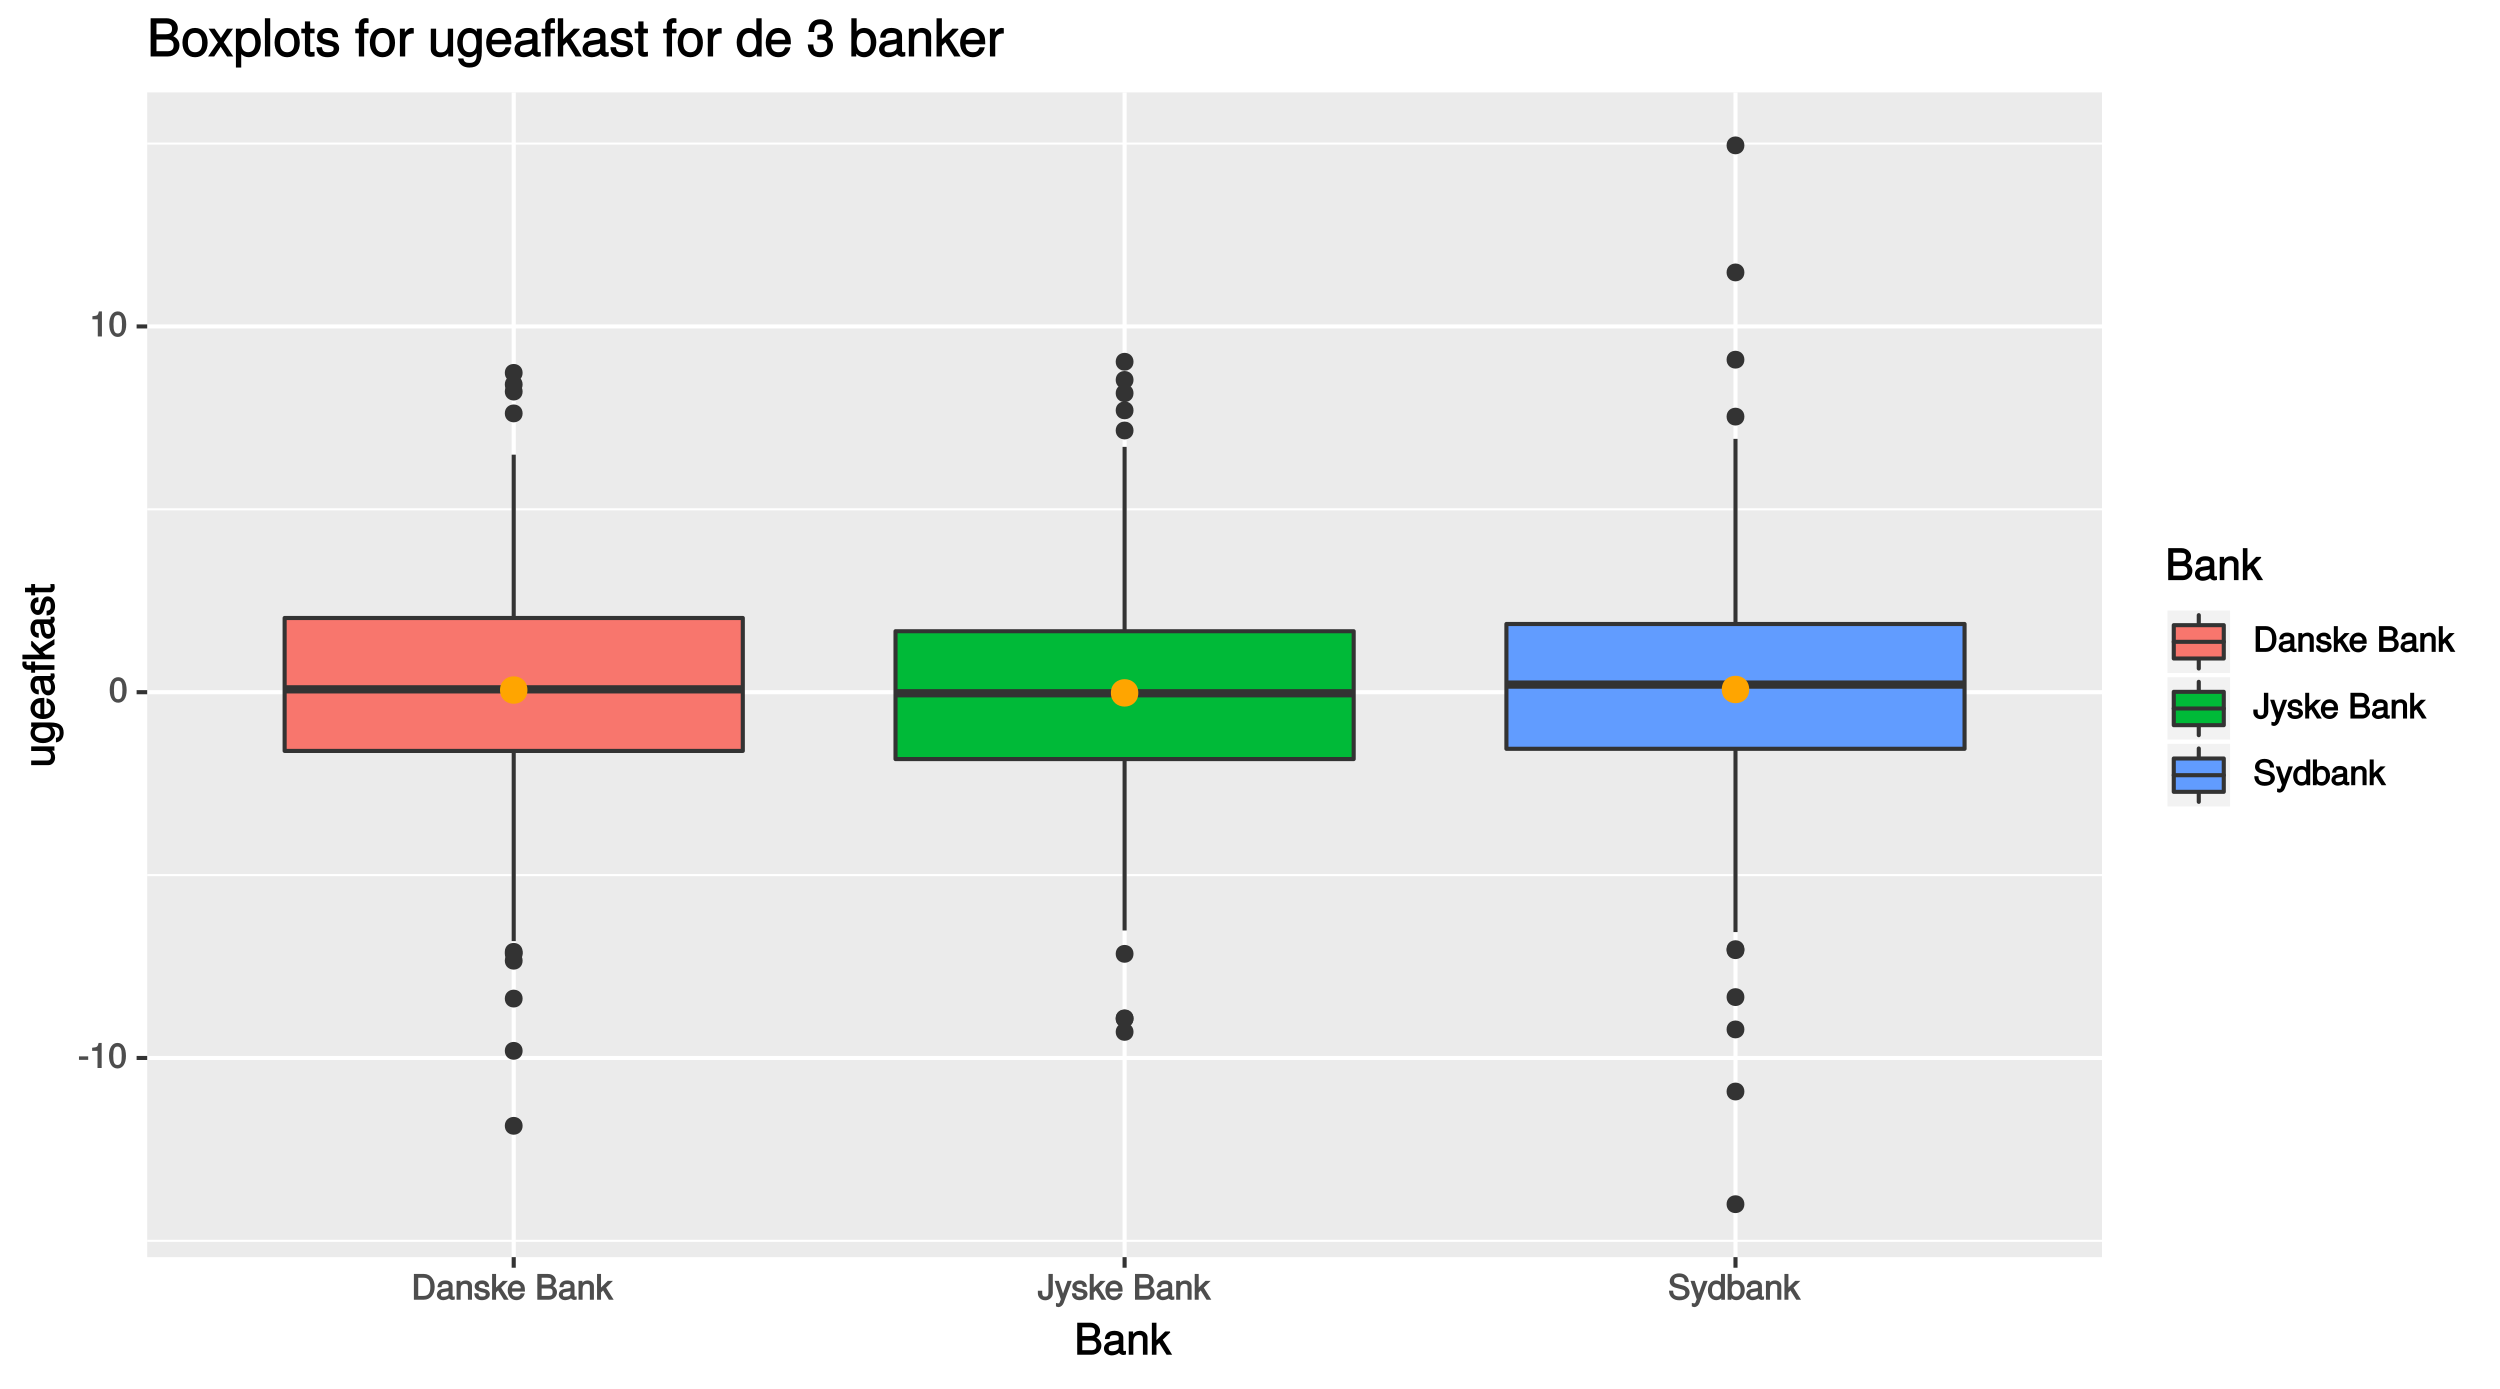 <?xml version="1.0" encoding="UTF-8"?>
<svg xmlns="http://www.w3.org/2000/svg" xmlns:xlink="http://www.w3.org/1999/xlink" width="648pt" height="360pt" viewBox="0 0 648 360" version="1.1">
<defs>
<g>
<symbol overflow="visible" id="glyph0-0">
<path style="stroke:none;" d=""/>
</symbol>
<symbol overflow="visible" id="glyph0-1">
<path style="stroke:none;" d="M 2.641 -2.25 L 2.641 -3.016 L 0.25 -3.016 L 0.25 -2.109 L 2.641 -2.109 Z M 2.641 -2.25 "/>
</symbol>
<symbol overflow="visible" id="glyph0-2">
<path style="stroke:none;" d="M 3.203 -0.125 L 3.203 -6.5 L 2.422 -6.5 C 2.109 -5.406 2.094 -5.406 0.734 -5.25 L 0.734 -4.438 L 2.125 -4.438 L 2.125 0 L 3.203 0 Z M 3.203 -0.125 "/>
</symbol>
<symbol overflow="visible" id="glyph0-3">
<path style="stroke:none;" d="M 4.609 -3.125 C 4.609 -5.297 3.781 -6.5 2.422 -6.5 C 1.078 -6.5 0.219 -5.281 0.219 -3.188 C 0.219 -1.078 1.078 0.125 2.422 0.125 C 3.734 0.125 4.609 -1.078 4.609 -3.125 Z M 3.516 -3.203 C 3.516 -1.438 3.266 -0.781 2.406 -0.781 C 1.578 -0.781 1.312 -1.469 1.312 -3.172 C 1.312 -4.875 1.578 -5.547 2.422 -5.547 C 3.25 -5.547 3.516 -4.875 3.516 -3.203 Z M 3.516 -3.203 "/>
</symbol>
<symbol overflow="visible" id="glyph0-4">
<path style="stroke:none;" d="M 6.016 -3.344 C 6.016 -5.328 4.875 -6.672 3.25 -6.672 L 0.625 -6.672 L 0.625 0 L 3.25 0 C 4.875 0 6.016 -1.344 6.016 -3.344 Z M 4.891 -3.328 C 4.891 -1.719 4.375 -0.984 3.109 -0.984 L 1.75 -0.984 L 1.75 -5.688 L 3.109 -5.688 C 4.375 -5.688 4.891 -4.969 4.891 -3.328 Z M 4.891 -3.328 "/>
</symbol>
<symbol overflow="visible" id="glyph0-5">
<path style="stroke:none;" d="M 4.859 -0.156 L 4.859 -0.875 C 4.625 -0.812 4.594 -0.812 4.547 -0.812 C 4.297 -0.812 4.297 -0.812 4.297 -1.047 L 4.297 -3.609 C 4.297 -4.438 3.547 -5 2.422 -5 C 1.297 -5 0.453 -4.438 0.406 -3.25 L 1.438 -3.25 C 1.516 -3.938 1.703 -4.062 2.391 -4.062 C 3.047 -4.062 3.266 -3.953 3.266 -3.516 L 3.266 -3.312 C 3.266 -3.016 3.234 -3.016 2.656 -2.938 C 1.625 -2.812 1.453 -2.766 1.172 -2.656 C 0.641 -2.438 0.219 -1.891 0.219 -1.328 C 0.219 -0.5 0.953 0.125 1.875 0.125 C 2.469 0.125 3.156 -0.156 3.359 -0.375 C 3.375 -0.328 3.844 0.062 4.203 0.062 C 4.359 0.062 4.469 0.047 4.859 -0.047 Z M 3.266 -1.719 C 3.266 -1.062 2.75 -0.781 2.047 -0.781 C 1.469 -0.781 1.281 -0.844 1.281 -1.344 C 1.281 -1.828 1.453 -1.906 2.25 -2.016 C 3.016 -2.125 3.172 -2.156 3.266 -2.203 Z M 3.266 -1.719 "/>
</symbol>
<symbol overflow="visible" id="glyph0-6">
<path style="stroke:none;" d="M 4.438 -0.125 L 4.438 -3.609 C 4.438 -4.375 3.719 -5 2.828 -5 C 2.141 -5 1.578 -4.703 1.172 -4.062 L 1.438 -3.969 L 1.438 -4.875 L 0.453 -4.875 L 0.453 0 L 1.5 0 L 1.5 -2.672 C 1.5 -3.609 1.859 -4.094 2.609 -4.094 C 3.188 -4.094 3.391 -3.875 3.391 -3.328 L 3.391 0 L 4.438 0 Z M 4.438 -0.125 "/>
</symbol>
<symbol overflow="visible" id="glyph0-7">
<path style="stroke:none;" d="M 4.188 -1.422 C 4.188 -2.109 3.656 -2.594 2.734 -2.812 L 2.031 -2.969 C 1.438 -3.109 1.328 -3.172 1.328 -3.5 C 1.328 -3.922 1.562 -4.062 2.156 -4.062 C 2.75 -4.062 2.906 -3.938 2.922 -3.328 L 4 -3.328 C 4 -4.359 3.25 -5 2.188 -5 C 1.109 -5 0.25 -4.312 0.25 -3.469 C 0.25 -2.75 0.781 -2.266 1.875 -2 L 2.562 -1.844 C 3.062 -1.719 3.109 -1.703 3.109 -1.359 C 3.109 -0.938 2.844 -0.812 2.203 -0.812 C 1.547 -0.812 1.312 -0.828 1.203 -1.672 L 0.125 -1.672 C 0.172 -0.469 0.938 0.125 2.141 0.125 C 3.297 0.125 4.188 -0.531 4.188 -1.422 Z M 4.188 -1.422 "/>
</symbol>
<symbol overflow="visible" id="glyph0-8">
<path style="stroke:none;" d="M 4.516 -0.234 L 2.703 -3.125 L 4.469 -4.875 L 3.125 -4.875 L 1.125 -2.891 L 1.391 -2.781 L 1.391 -6.672 L 0.359 -6.672 L 0.359 0 L 1.391 0 L 1.391 -1.875 L 1.922 -2.406 L 3.422 0 L 4.656 0 Z M 4.516 -0.234 "/>
</symbol>
<symbol overflow="visible" id="glyph0-9">
<path style="stroke:none;" d="M 4.656 -2.219 C 4.656 -2.891 4.609 -3.312 4.484 -3.656 C 4.172 -4.422 3.328 -5 2.469 -5 C 1.172 -5 0.188 -3.922 0.188 -2.406 C 0.188 -0.891 1.156 0.125 2.453 0.125 C 3.5 0.125 4.375 -0.594 4.594 -1.656 L 3.562 -1.656 C 3.312 -0.922 3.062 -0.812 2.469 -0.812 C 1.703 -0.812 1.281 -1.172 1.266 -2.094 L 4.656 -2.094 Z M 3.828 -2.781 C 3.828 -2.781 3.609 -2.938 3.641 -2.953 L 1.297 -2.953 C 1.344 -3.641 1.719 -4.062 2.453 -4.062 C 3.172 -4.062 3.578 -3.594 3.578 -2.875 Z M 3.828 -2.781 "/>
</symbol>
<symbol overflow="visible" id="glyph0-10">
<path style="stroke:none;" d=""/>
</symbol>
<symbol overflow="visible" id="glyph0-11">
<path style="stroke:none;" d="M 5.625 -1.969 C 5.625 -2.734 5.125 -3.328 4.312 -3.656 L 4.312 -3.391 C 4.891 -3.656 5.344 -4.266 5.344 -4.922 C 5.344 -5.844 4.516 -6.672 3.297 -6.672 L 0.531 -6.672 L 0.531 0 L 3.594 0 C 4.734 0 5.625 -0.906 5.625 -1.969 Z M 4.219 -4.797 C 4.219 -4.156 4 -3.922 3.094 -3.922 L 1.656 -3.922 L 1.656 -5.688 L 3.094 -5.688 C 4 -5.688 4.219 -5.453 4.219 -4.797 Z M 4.5 -1.953 C 4.5 -1.344 4.281 -0.984 3.516 -0.984 L 1.656 -0.984 L 1.656 -2.922 L 3.516 -2.922 C 4.281 -2.922 4.5 -2.578 4.5 -1.953 Z M 4.5 -1.953 "/>
</symbol>
<symbol overflow="visible" id="glyph0-12">
<path style="stroke:none;" d="M 3.891 -1.781 L 3.891 -6.672 L 2.766 -6.672 L 2.766 -2.078 C 2.766 -1.016 2.562 -0.797 1.938 -0.797 C 1.328 -0.797 1.141 -1.078 1.141 -1.828 L 1.141 -2.328 L 0.016 -2.328 L 0.016 -1.672 C 0.016 -0.641 0.812 0.156 1.938 0.156 C 3.047 0.156 3.891 -0.672 3.891 -1.781 Z M 3.891 -1.781 "/>
</symbol>
<symbol overflow="visible" id="glyph0-13">
<path style="stroke:none;" d="M 4.203 -4.875 L 3.297 -4.875 L 1.984 -1.156 L 2.281 -1.156 L 1.062 -4.875 L -0.031 -4.875 L 1.578 -0.109 L 1.297 0.609 C 1.172 0.938 1.172 0.938 0.859 0.938 C 0.75 0.938 0.641 0.922 0.312 0.844 L 0.312 1.734 C 0.516 1.844 0.781 1.922 0.969 1.922 C 1.484 1.922 2.062 1.5 2.312 0.828 L 4.406 -4.875 Z M 4.203 -4.875 "/>
</symbol>
<symbol overflow="visible" id="glyph0-14">
<path style="stroke:none;" d="M 5.609 -1.891 C 5.609 -2.688 4.969 -3.391 4.094 -3.641 L 2.484 -4.062 C 1.719 -4.266 1.578 -4.391 1.578 -4.875 C 1.578 -5.531 2 -5.891 2.875 -5.891 C 3.891 -5.891 4.312 -5.547 4.312 -4.578 L 5.391 -4.578 C 5.391 -5.969 4.375 -6.828 2.891 -6.828 C 1.484 -6.828 0.453 -5.922 0.453 -4.766 C 0.453 -3.984 1.031 -3.359 1.875 -3.141 L 3.469 -2.719 C 4.281 -2.5 4.484 -2.312 4.484 -1.812 C 4.484 -1.109 4.109 -0.828 3.016 -0.828 C 1.797 -0.828 1.344 -1.297 1.344 -2.344 L 0.266 -2.344 C 0.266 -0.703 1.438 0.156 2.953 0.156 C 4.578 0.156 5.609 -0.75 5.609 -1.891 Z M 5.609 -1.891 "/>
</symbol>
<symbol overflow="visible" id="glyph0-15">
<path style="stroke:none;" d="M 4.5 -0.125 L 4.5 -6.672 L 3.469 -6.672 L 3.469 -4.156 L 3.734 -4.25 C 3.422 -4.719 2.828 -5 2.203 -5 C 1.016 -5 0.078 -3.953 0.078 -2.484 C 0.078 -0.922 1 0.125 2.234 0.125 C 2.875 0.125 3.406 -0.141 3.812 -0.719 L 3.547 -0.812 L 3.547 0 L 4.5 0 Z M 3.469 -2.422 C 3.469 -1.359 3.109 -0.812 2.344 -0.812 C 1.531 -0.812 1.141 -1.359 1.141 -2.438 C 1.141 -3.516 1.531 -4.062 2.328 -4.062 C 3.125 -4.062 3.469 -3.484 3.469 -2.422 Z M 3.469 -2.422 "/>
</symbol>
<symbol overflow="visible" id="glyph0-16">
<path style="stroke:none;" d="M 4.75 -2.484 C 4.75 -3.984 3.844 -5 2.625 -5 C 2 -5 1.438 -4.734 1.094 -4.219 L 1.359 -4.109 L 1.359 -6.672 L 0.312 -6.672 L 0.312 0 L 1.281 0 L 1.281 -0.797 L 1.016 -0.688 C 1.375 -0.156 1.953 0.125 2.594 0.125 C 3.812 0.125 4.75 -1 4.75 -2.484 Z M 3.672 -2.453 C 3.672 -1.406 3.297 -0.812 2.484 -0.812 C 1.719 -0.812 1.359 -1.391 1.359 -2.438 C 1.359 -3.516 1.719 -4.094 2.484 -4.062 C 3.312 -4.062 3.672 -3.469 3.672 -2.453 Z M 3.672 -2.453 "/>
</symbol>
<symbol overflow="visible" id="glyph1-0">
<path style="stroke:none;" d=""/>
</symbol>
<symbol overflow="visible" id="glyph1-1">
<path style="stroke:none;" d="M 6.984 -2.422 C 6.984 -3.391 6.406 -4.109 5.391 -4.516 L 5.391 -4.234 C 6.109 -4.578 6.641 -5.297 6.641 -6.109 C 6.641 -7.281 5.641 -8.297 4.125 -8.297 L 0.719 -8.297 L 0.719 0 L 4.484 0 C 5.922 0 6.984 -1.094 6.984 -2.422 Z M 5.328 -5.969 C 5.328 -5.156 5 -4.844 3.875 -4.844 L 2.031 -4.844 L 2.031 -7.109 L 3.875 -7.109 C 5 -7.109 5.328 -6.781 5.328 -5.969 Z M 5.688 -2.406 C 5.688 -1.641 5.359 -1.172 4.391 -1.172 L 2.031 -1.172 L 2.031 -3.656 L 4.391 -3.656 C 5.359 -3.656 5.688 -3.188 5.688 -2.406 Z M 5.688 -2.406 "/>
</symbol>
<symbol overflow="visible" id="glyph1-2">
<path style="stroke:none;" d="M 6.016 -0.156 L 6.016 -1.016 C 5.781 -0.969 5.734 -0.969 5.688 -0.969 C 5.375 -0.969 5.328 -0.984 5.328 -1.281 L 5.328 -4.484 C 5.328 -5.516 4.438 -6.203 3.031 -6.203 C 1.625 -6.203 0.625 -5.516 0.562 -4.062 L 1.766 -4.062 C 1.844 -4.891 2.141 -5.078 2.984 -5.078 C 3.812 -5.078 4.141 -4.906 4.141 -4.359 L 4.141 -4.109 C 4.141 -3.734 4.047 -3.703 3.328 -3.625 C 2.031 -3.453 1.828 -3.406 1.469 -3.266 C 0.797 -2.984 0.312 -2.328 0.312 -1.625 C 0.312 -0.578 1.188 0.172 2.359 0.172 C 3.094 0.172 3.891 -0.172 4.234 -0.531 C 4.266 -0.375 4.812 0.078 5.266 0.078 C 5.438 0.078 5.594 0.062 6.016 -0.062 Z M 4.141 -2.125 C 4.141 -1.297 3.438 -0.906 2.547 -0.906 C 1.844 -0.906 1.547 -1.016 1.547 -1.656 C 1.547 -2.25 1.828 -2.391 2.812 -2.531 C 3.766 -2.656 3.969 -2.703 4.141 -2.781 Z M 4.141 -2.125 "/>
</symbol>
<symbol overflow="visible" id="glyph1-3">
<path style="stroke:none;" d="M 5.484 -0.125 L 5.484 -4.484 C 5.484 -5.438 4.641 -6.203 3.531 -6.203 C 2.672 -6.203 2.031 -5.828 1.516 -5.031 L 1.75 -4.922 L 1.75 -6.031 L 0.625 -6.031 L 0.625 0 L 1.812 0 L 1.812 -3.312 C 1.812 -4.484 2.328 -5.125 3.25 -5.125 C 3.984 -5.125 4.297 -4.812 4.297 -4.125 L 4.297 0 L 5.484 0 Z M 5.484 -0.125 "/>
</symbol>
<symbol overflow="visible" id="glyph1-4">
<path style="stroke:none;" d="M 5.609 -0.234 L 3.328 -3.891 L 5.266 -5.797 L 5.172 -6.031 L 3.938 -6.031 L 1.453 -3.547 L 1.688 -3.453 L 1.688 -8.297 L 0.5 -8.297 L 0.5 0 L 1.688 0 L 1.688 -2.328 L 2.406 -3.047 L 4.312 0 L 5.766 0 Z M 5.609 -0.234 "/>
</symbol>
<symbol overflow="visible" id="glyph2-0">
<path style="stroke:none;" d=""/>
</symbol>
<symbol overflow="visible" id="glyph2-1">
<path style="stroke:none;" d="M -0.125 -5.438 L -6.031 -5.438 L -6.031 -4.25 L -2.719 -4.25 C -1.547 -4.25 -0.906 -3.766 -0.906 -2.812 C -0.906 -2.094 -1.203 -1.766 -1.906 -1.766 L -6.031 -1.766 L -6.031 -0.578 L -1.547 -0.578 C -0.578 -0.578 0.172 -1.438 0.172 -2.547 C 0.172 -3.406 -0.172 -4.031 -0.922 -4.562 L -1.016 -4.328 L 0 -4.328 L 0 -5.438 Z M -0.125 -5.438 "/>
</symbol>
<symbol overflow="visible" id="glyph2-2">
<path style="stroke:none;" d="M -1.078 -5.516 L -6.031 -5.516 L -6.031 -4.391 L -5.062 -4.391 L -5.156 -4.625 C -5.844 -4.156 -6.203 -3.516 -6.203 -2.766 C -6.203 -1.312 -4.828 -0.172 -2.953 -0.172 C -1.141 -0.172 0.172 -1.344 0.172 -2.688 C 0.172 -3.422 -0.172 -4.016 -0.906 -4.625 L -1 -4.391 L -0.609 -4.391 C 0.906 -4.391 1.359 -3.906 1.359 -2.844 C 1.359 -2.109 1.234 -1.688 0.391 -1.547 L 0.391 -0.359 C 1.609 -0.469 2.391 -1.453 2.391 -2.812 C 2.391 -4.609 1.469 -5.516 -1.078 -5.516 Z M -2.984 -4.297 C -1.609 -4.297 -0.953 -3.844 -0.953 -2.875 C -0.953 -1.875 -1.609 -1.406 -3.016 -1.406 C -4.406 -1.406 -5.078 -1.891 -5.078 -2.875 C -5.078 -3.859 -4.375 -4.297 -2.984 -4.297 Z M -2.984 -4.297 "/>
</symbol>
<symbol overflow="visible" id="glyph2-3">
<path style="stroke:none;" d="M -2.75 -5.781 C -3.594 -5.781 -4.109 -5.703 -4.547 -5.547 C -5.484 -5.172 -6.203 -4.156 -6.203 -3.078 C -6.203 -1.469 -4.875 -0.297 -2.984 -0.297 C -1.094 -0.297 0.172 -1.438 0.172 -3.062 C 0.172 -4.375 -0.719 -5.422 -2.031 -5.672 L -2.031 -4.5 C -1.125 -4.203 -0.953 -3.828 -0.953 -3.094 C -0.953 -2.141 -1.438 -1.547 -2.625 -1.531 L -2.625 -5.781 Z M -3.469 -4.75 C -3.469 -4.75 -3.625 -4.562 -3.641 -4.578 L -3.641 -1.562 C -4.516 -1.625 -5.078 -2.141 -5.078 -3.062 C -5.078 -3.969 -4.469 -4.516 -3.562 -4.516 Z M -3.469 -4.75 "/>
</symbol>
<symbol overflow="visible" id="glyph2-4">
<path style="stroke:none;" d="M -0.156 -6.016 L -1.016 -6.016 C -0.969 -5.781 -0.969 -5.734 -0.969 -5.688 C -0.969 -5.375 -0.984 -5.328 -1.281 -5.328 L -4.484 -5.328 C -5.516 -5.328 -6.203 -4.438 -6.203 -3.031 C -6.203 -1.625 -5.516 -0.625 -4.062 -0.562 L -4.062 -1.766 C -4.891 -1.844 -5.078 -2.141 -5.078 -2.984 C -5.078 -3.812 -4.906 -4.141 -4.359 -4.141 L -4.109 -4.141 C -3.734 -4.141 -3.703 -4.047 -3.625 -3.328 C -3.453 -2.031 -3.406 -1.828 -3.266 -1.469 C -2.984 -0.797 -2.328 -0.312 -1.625 -0.312 C -0.578 -0.312 0.172 -1.188 0.172 -2.359 C 0.172 -3.094 -0.172 -3.891 -0.531 -4.234 C -0.375 -4.266 0.078 -4.812 0.078 -5.266 C 0.078 -5.438 0.062 -5.594 -0.062 -6.016 Z M -2.125 -4.141 C -1.297 -4.141 -0.906 -3.438 -0.906 -2.547 C -0.906 -1.844 -1.016 -1.547 -1.656 -1.547 C -2.25 -1.547 -2.391 -1.828 -2.531 -2.812 C -2.656 -3.766 -2.703 -3.969 -2.781 -4.141 Z M -2.125 -4.141 "/>
</symbol>
<symbol overflow="visible" id="glyph2-5">
<path style="stroke:none;" d="M -5.141 -2.969 L -6.031 -2.969 L -6.031 -2.016 L -6.797 -2.016 C -7.188 -2.016 -7.25 -2.094 -7.25 -2.516 C -7.25 -2.594 -7.25 -2.625 -7.234 -2.969 L -8.234 -2.969 C -8.312 -2.625 -8.328 -2.516 -8.328 -2.328 C -8.328 -1.469 -7.703 -0.828 -6.875 -0.828 L -6.031 -0.828 L -6.031 -0.062 L -5.016 -0.062 L -5.016 -0.828 L 0 -0.828 L 0 -2.016 L -5.016 -2.016 L -5.016 -2.969 Z M -5.141 -2.969 "/>
</symbol>
<symbol overflow="visible" id="glyph2-6">
<path style="stroke:none;" d="M -0.234 -5.609 L -3.891 -3.328 L -5.797 -5.266 L -6.031 -5.172 L -6.031 -3.938 L -3.547 -1.453 L -3.453 -1.688 L -8.297 -1.688 L -8.297 -0.5 L 0 -0.5 L 0 -1.688 L -2.328 -1.688 L -3.047 -2.406 L 0 -4.312 L 0 -5.766 Z M -0.234 -5.609 "/>
</symbol>
<symbol overflow="visible" id="glyph2-7">
<path style="stroke:none;" d="M -1.75 -5.188 C -2.609 -5.188 -3.172 -4.562 -3.453 -3.422 L -3.656 -2.547 C -3.844 -1.797 -3.938 -1.609 -4.344 -1.609 C -4.875 -1.609 -5.078 -1.953 -5.078 -2.688 C -5.078 -3.438 -4.891 -3.688 -4.156 -3.703 L -4.156 -4.953 C -5.422 -4.938 -6.203 -4.062 -6.203 -2.734 C -6.203 -1.391 -5.375 -0.375 -4.297 -0.375 C -3.406 -0.375 -2.844 -0.984 -2.516 -2.344 L -2.297 -3.203 C -2.141 -3.844 -2.094 -3.953 -1.672 -3.953 C -1.141 -3.953 -0.953 -3.547 -0.953 -2.75 C -0.953 -1.922 -1.016 -1.594 -2.031 -1.453 L -2.031 -0.234 C -0.562 -0.281 0.172 -1.172 0.172 -2.672 C 0.172 -4.125 -0.641 -5.188 -1.75 -5.188 Z M -1.75 -5.188 "/>
</symbol>
<symbol overflow="visible" id="glyph2-8">
<path style="stroke:none;" d="M -0.125 -2.922 L -1.078 -2.922 C -1.016 -2.672 -1 -2.531 -1 -2.359 C -1 -1.953 -0.969 -1.984 -1.375 -1.984 L -5.016 -1.984 L -5.016 -2.922 L -6.031 -2.922 L -6.031 -1.984 L -7.625 -1.984 L -7.625 -0.797 L -6.031 -0.797 L -6.031 -0.016 L -5.016 -0.016 L -5.016 -0.797 L -0.969 -0.797 C -0.391 -0.797 0.078 -1.328 0.078 -2.047 C 0.078 -2.266 0.062 -2.484 -0.016 -2.922 Z M -0.125 -2.922 "/>
</symbol>
<symbol overflow="visible" id="glyph3-0">
<path style="stroke:none;" d=""/>
</symbol>
<symbol overflow="visible" id="glyph3-1">
<path style="stroke:none;" d="M 8.359 -2.875 C 8.359 -4.047 7.703 -4.891 6.469 -5.359 L 6.469 -5.078 C 7.344 -5.5 7.938 -6.344 7.938 -7.312 C 7.938 -8.719 6.766 -9.906 4.953 -9.906 L 0.891 -9.906 L 0.891 0 L 5.391 0 C 7.109 0 8.359 -1.297 8.359 -2.875 Z M 6.438 -7.141 C 6.438 -6.172 6 -5.75 4.641 -5.75 L 2.406 -5.75 L 2.406 -8.547 L 4.641 -8.547 C 6 -8.547 6.438 -8.125 6.438 -7.141 Z M 6.859 -2.859 C 6.859 -1.938 6.438 -1.359 5.266 -1.359 L 2.406 -1.359 L 2.406 -4.391 L 5.266 -4.391 C 6.438 -4.391 6.859 -3.797 6.859 -2.859 Z M 6.859 -2.859 "/>
</symbol>
<symbol overflow="visible" id="glyph3-2">
<path style="stroke:none;" d="M 6.859 -3.531 C 6.859 -5.922 5.578 -7.391 3.594 -7.391 C 1.656 -7.391 0.328 -5.922 0.328 -3.594 C 0.328 -1.266 1.641 0.203 3.609 0.203 C 5.547 0.203 6.859 -1.266 6.859 -3.531 Z M 5.438 -3.547 C 5.438 -1.922 4.812 -1.094 3.609 -1.094 C 2.375 -1.094 1.75 -1.922 1.75 -3.594 C 1.75 -5.25 2.375 -6.094 3.609 -6.094 C 4.844 -6.094 5.438 -5.266 5.438 -3.547 Z M 5.438 -3.547 "/>
</symbol>
<symbol overflow="visible" id="glyph3-3">
<path style="stroke:none;" d="M 6.344 -0.219 L 4.016 -3.703 L 6.438 -7.203 L 4.859 -7.203 L 3.281 -4.797 L 1.672 -7.203 L 0.094 -7.203 L 2.5 -3.656 L -0.047 0 L 1.547 0 L 3.219 -2.531 L 4.891 0 L 6.5 0 Z M 6.344 -0.219 "/>
</symbol>
<symbol overflow="visible" id="glyph3-4">
<path style="stroke:none;" d="M 7.031 -3.531 C 7.031 -5.844 5.766 -7.391 3.938 -7.391 C 3 -7.391 2.141 -6.922 1.625 -6.094 L 1.859 -6 L 1.859 -7.203 L 0.578 -7.203 L 0.578 2.875 L 1.953 2.875 L 1.953 -0.969 L 1.719 -0.875 C 2.297 -0.156 3.047 0.203 3.953 0.203 C 5.734 0.203 7.031 -1.328 7.031 -3.531 Z M 5.609 -3.547 C 5.609 -1.984 4.953 -1.109 3.75 -1.109 C 2.594 -1.109 1.953 -1.922 1.953 -3.531 C 1.953 -5.156 2.594 -6.094 3.75 -6.094 C 4.969 -6.094 5.609 -5.203 5.609 -3.547 Z M 5.609 -3.547 "/>
</symbol>
<symbol overflow="visible" id="glyph3-5">
<path style="stroke:none;" d="M 2.125 -0.125 L 2.125 -9.906 L 0.75 -9.906 L 0.75 0 L 2.125 0 Z M 2.125 -0.125 "/>
</symbol>
<symbol overflow="visible" id="glyph3-6">
<path style="stroke:none;" d="M 3.484 -0.125 L 3.484 -1.234 C 3.203 -1.156 3.031 -1.156 2.828 -1.156 C 2.344 -1.156 2.344 -1.141 2.344 -1.625 L 2.344 -6.016 L 3.484 -6.016 L 3.484 -7.203 L 2.344 -7.203 L 2.344 -9.094 L 0.984 -9.094 L 0.984 -7.203 L 0.047 -7.203 L 0.047 -6.016 L 0.984 -6.016 L 0.984 -1.141 C 0.984 -0.438 1.594 0.094 2.453 0.094 C 2.719 0.094 2.984 0.062 3.484 -0.016 Z M 3.484 -0.125 "/>
</symbol>
<symbol overflow="visible" id="glyph3-7">
<path style="stroke:none;" d="M 6.188 -2.078 C 6.188 -3.109 5.484 -3.766 4.109 -4.094 L 3.047 -4.344 C 2.156 -4.562 1.906 -4.703 1.906 -5.188 C 1.906 -5.828 2.344 -6.094 3.234 -6.094 C 4.125 -6.094 4.453 -5.844 4.469 -4.984 L 5.922 -4.984 C 5.906 -6.484 4.875 -7.391 3.281 -7.391 C 1.656 -7.391 0.469 -6.422 0.469 -5.141 C 0.469 -4.047 1.172 -3.406 2.812 -3.016 L 3.844 -2.766 C 4.609 -2.578 4.766 -2.484 4.766 -1.984 C 4.766 -1.328 4.266 -1.094 3.297 -1.094 C 2.312 -1.094 1.891 -1.188 1.734 -2.391 L 0.297 -2.391 C 0.359 -0.641 1.406 0.203 3.203 0.203 C 4.953 0.203 6.188 -0.734 6.188 -2.078 Z M 6.188 -2.078 "/>
</symbol>
<symbol overflow="visible" id="glyph3-8">
<path style="stroke:none;" d=""/>
</symbol>
<symbol overflow="visible" id="glyph3-9">
<path style="stroke:none;" d="M 3.531 -6.156 L 3.531 -7.203 L 2.391 -7.203 L 2.391 -8.141 C 2.391 -8.594 2.516 -8.703 3.031 -8.703 C 3.109 -8.703 3.156 -8.703 3.531 -8.672 L 3.531 -9.844 C 3.156 -9.922 3.016 -9.938 2.781 -9.938 C 1.766 -9.938 1.016 -9.219 1.016 -8.219 L 1.016 -7.203 L 0.094 -7.203 L 0.094 -6.016 L 1.016 -6.016 L 1.016 0 L 2.391 0 L 2.391 -6.016 L 3.531 -6.016 Z M 3.531 -6.156 "/>
</symbol>
<symbol overflow="visible" id="glyph3-10">
<path style="stroke:none;" d="M 4.375 -6.094 L 4.375 -7.328 C 4.047 -7.375 3.969 -7.391 3.812 -7.391 C 3.109 -7.391 2.453 -6.922 1.828 -5.891 L 2.062 -5.797 L 2.062 -7.203 L 0.781 -7.203 L 0.781 0 L 2.156 0 L 2.156 -3.719 C 2.156 -5.281 2.531 -5.922 4.375 -5.953 Z M 4.375 -6.094 "/>
</symbol>
<symbol overflow="visible" id="glyph3-11">
<path style="stroke:none;" d="M 6.5 -0.125 L 6.5 -7.203 L 5.125 -7.203 L 5.125 -3.234 C 5.125 -1.828 4.531 -1.047 3.375 -1.047 C 2.516 -1.047 2.094 -1.422 2.094 -2.25 L 2.094 -7.203 L 0.719 -7.203 L 0.719 -1.828 C 0.719 -0.672 1.719 0.203 3.062 0.203 C 4.078 0.203 4.812 -0.203 5.469 -1.109 L 5.234 -1.203 L 5.234 0 L 6.5 0 Z M 6.5 -0.125 "/>
</symbol>
<symbol overflow="visible" id="glyph3-12">
<path style="stroke:none;" d="M 6.594 -1.266 L 6.594 -7.203 L 5.297 -7.203 L 5.297 -6.047 L 5.531 -6.141 C 4.984 -6.953 4.219 -7.391 3.328 -7.391 C 1.578 -7.391 0.234 -5.766 0.234 -3.531 C 0.234 -1.344 1.609 0.203 3.234 0.203 C 4.109 0.203 4.812 -0.219 5.531 -1.078 L 5.297 -1.172 L 5.297 -0.719 C 5.297 1.125 4.688 1.672 3.406 1.672 C 2.531 1.672 2 1.5 1.828 0.516 L 0.453 0.516 C 0.578 1.969 1.75 2.875 3.359 2.875 C 5.531 2.875 6.594 1.781 6.594 -1.266 Z M 5.188 -3.547 C 5.188 -1.906 4.625 -1.094 3.453 -1.094 C 2.25 -1.094 1.656 -1.922 1.656 -3.594 C 1.656 -5.25 2.266 -6.094 3.453 -6.094 C 4.641 -6.094 5.188 -5.234 5.188 -3.547 Z M 5.188 -3.547 "/>
</symbol>
<symbol overflow="visible" id="glyph3-13">
<path style="stroke:none;" d="M 6.906 -3.281 C 6.906 -4.281 6.828 -4.906 6.625 -5.422 C 6.172 -6.562 4.984 -7.391 3.703 -7.391 C 1.766 -7.391 0.391 -5.828 0.391 -3.547 C 0.391 -1.281 1.734 0.203 3.672 0.203 C 5.25 0.203 6.484 -0.828 6.781 -2.375 L 5.406 -2.375 C 5.062 -1.328 4.594 -1.094 3.703 -1.094 C 2.562 -1.094 1.828 -1.688 1.812 -3.141 L 6.906 -3.141 Z M 5.688 -4.156 C 5.688 -4.156 5.5 -4.297 5.5 -4.312 L 1.844 -4.312 C 1.922 -5.406 2.578 -6.094 3.688 -6.094 C 4.766 -6.094 5.453 -5.328 5.453 -4.25 Z M 5.688 -4.156 "/>
</symbol>
<symbol overflow="visible" id="glyph3-14">
<path style="stroke:none;" d="M 7.203 -0.156 L 7.203 -1.156 C 6.938 -1.109 6.891 -1.109 6.828 -1.109 C 6.438 -1.109 6.359 -1.156 6.359 -1.5 L 6.359 -5.359 C 6.359 -6.594 5.328 -7.391 3.625 -7.391 C 1.953 -7.391 0.781 -6.609 0.703 -4.875 L 2.094 -4.875 C 2.188 -5.844 2.562 -6.094 3.594 -6.094 C 4.578 -6.094 4.984 -5.859 4.984 -5.203 L 4.984 -4.906 C 4.984 -4.453 4.859 -4.391 3.984 -4.297 C 2.422 -4.094 2.188 -4.047 1.766 -3.875 C 0.969 -3.531 0.406 -2.766 0.406 -1.922 C 0.406 -0.672 1.422 0.203 2.828 0.203 C 3.703 0.203 4.656 -0.219 5.094 -0.672 C 5.156 -0.422 5.766 0.094 6.312 0.094 C 6.531 0.094 6.703 0.062 7.203 -0.047 Z M 4.984 -2.516 C 4.984 -1.531 4.125 -1.047 3.062 -1.047 C 2.203 -1.047 1.828 -1.203 1.828 -1.953 C 1.828 -2.688 2.188 -2.859 3.359 -3.031 C 4.531 -3.188 4.766 -3.25 4.984 -3.359 Z M 4.984 -2.516 "/>
</symbol>
<symbol overflow="visible" id="glyph3-15">
<path style="stroke:none;" d="M 6.719 -0.219 L 3.969 -4.641 L 6.297 -6.953 L 6.203 -7.203 L 4.734 -7.203 L 1.75 -4.219 L 2 -4.125 L 2 -9.906 L 0.625 -9.906 L 0.625 0 L 2 0 L 2 -2.766 L 2.906 -3.672 L 5.188 0 L 6.859 0 Z M 6.719 -0.219 "/>
</symbol>
<symbol overflow="visible" id="glyph3-16">
<path style="stroke:none;" d="M 6.672 -0.125 L 6.672 -9.906 L 5.297 -9.906 L 5.297 -6.172 L 5.531 -6.266 C 5.062 -6.969 4.234 -7.391 3.312 -7.391 C 1.516 -7.391 0.203 -5.859 0.203 -3.656 C 0.203 -1.328 1.484 0.203 3.359 0.203 C 4.297 0.203 5.062 -0.203 5.656 -1.062 L 5.406 -1.156 L 5.406 0 L 6.672 0 Z M 5.297 -3.562 C 5.297 -1.969 4.672 -1.109 3.516 -1.109 C 2.297 -1.109 1.625 -1.984 1.625 -3.594 C 1.625 -5.203 2.297 -6.094 3.5 -6.094 C 4.688 -6.094 5.297 -5.156 5.297 -3.562 Z M 5.297 -3.562 "/>
</symbol>
<symbol overflow="visible" id="glyph3-17">
<path style="stroke:none;" d="M 6.812 -2.859 C 6.812 -3.984 6.219 -4.797 5.094 -5.172 L 5.094 -4.891 C 5.969 -5.234 6.531 -5.984 6.531 -6.922 C 6.531 -8.531 5.328 -9.641 3.547 -9.641 C 1.656 -9.641 0.516 -8.469 0.469 -6.344 L 1.922 -6.344 C 1.938 -7.859 2.375 -8.344 3.562 -8.344 C 4.594 -8.344 5.062 -7.875 5.062 -6.875 C 5.062 -5.875 4.781 -5.609 2.766 -5.609 L 2.766 -4.359 L 3.547 -4.359 C 4.828 -4.359 5.344 -3.875 5.344 -2.844 C 5.344 -1.656 4.766 -1.109 3.547 -1.109 C 2.281 -1.109 1.797 -1.594 1.703 -3.109 L 0.266 -3.109 C 0.422 -0.875 1.594 0.203 3.516 0.203 C 5.438 0.203 6.812 -1.078 6.812 -2.859 Z M 6.812 -2.859 "/>
</symbol>
<symbol overflow="visible" id="glyph3-18">
<path style="stroke:none;" d="M 7.031 -3.672 C 7.031 -5.922 5.766 -7.391 3.953 -7.391 C 3 -7.391 2.219 -6.984 1.703 -6.203 L 1.938 -6.109 L 1.938 -9.906 L 0.562 -9.906 L 0.562 0 L 1.828 0 L 1.828 -1.125 L 1.594 -1.031 C 2.125 -0.219 2.938 0.203 3.891 0.203 C 5.719 0.203 7.031 -1.422 7.031 -3.672 Z M 5.609 -3.609 C 5.609 -2.031 4.938 -1.109 3.734 -1.109 C 2.578 -1.109 1.938 -2.016 1.938 -3.594 C 1.938 -5.219 2.578 -6.141 3.734 -6.094 C 4.969 -6.094 5.609 -5.156 5.609 -3.609 Z M 5.609 -3.609 "/>
</symbol>
<symbol overflow="visible" id="glyph3-19">
<path style="stroke:none;" d="M 6.562 -0.125 L 6.562 -5.359 C 6.562 -6.516 5.578 -7.391 4.234 -7.391 C 3.203 -7.391 2.438 -6.938 1.828 -5.984 L 2.078 -5.891 L 2.078 -7.203 L 0.781 -7.203 L 0.781 0 L 2.156 0 L 2.156 -3.953 C 2.156 -5.359 2.781 -6.156 3.906 -6.156 C 4.781 -6.156 5.188 -5.75 5.188 -4.922 L 5.188 0 L 6.562 0 Z M 6.562 -0.125 "/>
</symbol>
</g>
<clipPath id="clip1">
  <path d="M 38.152 23.957 L 544.844 23.957 L 544.844 325.848 L 38.152 325.848 Z M 38.152 23.957 "/>
</clipPath>
<clipPath id="clip2">
  <path d="M 38.152 321 L 544.844 321 L 544.844 322 L 38.152 322 Z M 38.152 321 "/>
</clipPath>
<clipPath id="clip3">
  <path d="M 38.152 226 L 544.844 226 L 544.844 228 L 38.152 228 Z M 38.152 226 "/>
</clipPath>
<clipPath id="clip4">
  <path d="M 38.152 131 L 544.844 131 L 544.844 133 L 38.152 133 Z M 38.152 131 "/>
</clipPath>
<clipPath id="clip5">
  <path d="M 38.152 36 L 544.844 36 L 544.844 38 L 38.152 38 Z M 38.152 36 "/>
</clipPath>
<clipPath id="clip6">
  <path d="M 38.152 273 L 544.844 273 L 544.844 275 L 38.152 275 Z M 38.152 273 "/>
</clipPath>
<clipPath id="clip7">
  <path d="M 38.152 178 L 544.844 178 L 544.844 180 L 38.152 180 Z M 38.152 178 "/>
</clipPath>
<clipPath id="clip8">
  <path d="M 38.152 84 L 544.844 84 L 544.844 86 L 38.152 86 Z M 38.152 84 "/>
</clipPath>
<clipPath id="clip9">
  <path d="M 132 23.957 L 134 23.957 L 134 325.848 L 132 325.848 Z M 132 23.957 "/>
</clipPath>
<clipPath id="clip10">
  <path d="M 290 23.957 L 293 23.957 L 293 325.848 L 290 325.848 Z M 290 23.957 "/>
</clipPath>
<clipPath id="clip11">
  <path d="M 449 23.957 L 451 23.957 L 451 325.848 L 449 325.848 Z M 449 23.957 "/>
</clipPath>
</defs>
<g id="surface2374">
<rect x="0" y="0" width="648" height="360" style="fill:rgb(100%,100%,100%);fill-opacity:1;stroke:none;"/>
<rect x="0" y="0" width="648" height="360" style="fill:rgb(100%,100%,100%);fill-opacity:1;stroke:none;"/>
<path style="fill:none;stroke-width:1.067;stroke-linecap:round;stroke-linejoin:round;stroke:rgb(100%,100%,100%);stroke-opacity:1;stroke-miterlimit:10;" d="M 0 360 L 648 360 L 648 0 L 0 0 Z M 0 360 "/>
<g clip-path="url(#clip1)" clip-rule="nonzero">
<path style=" stroke:none;fill-rule:nonzero;fill:rgb(92.157%,92.157%,92.157%);fill-opacity:1;" d="M 38.152 325.848 L 544.844 325.848 L 544.844 23.957 L 38.152 23.957 Z M 38.152 325.848 "/>
</g>
<g clip-path="url(#clip2)" clip-rule="nonzero">
<path style="fill:none;stroke-width:0.533;stroke-linecap:butt;stroke-linejoin:round;stroke:rgb(100%,100%,100%);stroke-opacity:1;stroke-miterlimit:10;" d="M 38.152 321.625 L 544.844 321.625 "/>
</g>
<g clip-path="url(#clip3)" clip-rule="nonzero">
<path style="fill:none;stroke-width:0.533;stroke-linecap:butt;stroke-linejoin:round;stroke:rgb(100%,100%,100%);stroke-opacity:1;stroke-miterlimit:10;" d="M 38.152 226.82 L 544.844 226.82 "/>
</g>
<g clip-path="url(#clip4)" clip-rule="nonzero">
<path style="fill:none;stroke-width:0.533;stroke-linecap:butt;stroke-linejoin:round;stroke:rgb(100%,100%,100%);stroke-opacity:1;stroke-miterlimit:10;" d="M 38.152 132.016 L 544.844 132.016 "/>
</g>
<g clip-path="url(#clip5)" clip-rule="nonzero">
<path style="fill:none;stroke-width:0.533;stroke-linecap:butt;stroke-linejoin:round;stroke:rgb(100%,100%,100%);stroke-opacity:1;stroke-miterlimit:10;" d="M 38.152 37.207 L 544.844 37.207 "/>
</g>
<g clip-path="url(#clip6)" clip-rule="nonzero">
<path style="fill:none;stroke-width:1.067;stroke-linecap:butt;stroke-linejoin:round;stroke:rgb(100%,100%,100%);stroke-opacity:1;stroke-miterlimit:10;" d="M 38.152 274.223 L 544.844 274.223 "/>
</g>
<g clip-path="url(#clip7)" clip-rule="nonzero">
<path style="fill:none;stroke-width:1.067;stroke-linecap:butt;stroke-linejoin:round;stroke:rgb(100%,100%,100%);stroke-opacity:1;stroke-miterlimit:10;" d="M 38.152 179.418 L 544.844 179.418 "/>
</g>
<g clip-path="url(#clip8)" clip-rule="nonzero">
<path style="fill:none;stroke-width:1.067;stroke-linecap:butt;stroke-linejoin:round;stroke:rgb(100%,100%,100%);stroke-opacity:1;stroke-miterlimit:10;" d="M 38.152 84.613 L 544.844 84.613 "/>
</g>
<g clip-path="url(#clip9)" clip-rule="nonzero">
<path style="fill:none;stroke-width:1.067;stroke-linecap:butt;stroke-linejoin:round;stroke:rgb(100%,100%,100%);stroke-opacity:1;stroke-miterlimit:10;" d="M 133.156 325.848 L 133.156 23.957 "/>
</g>
<g clip-path="url(#clip10)" clip-rule="nonzero">
<path style="fill:none;stroke-width:1.067;stroke-linecap:butt;stroke-linejoin:round;stroke:rgb(100%,100%,100%);stroke-opacity:1;stroke-miterlimit:10;" d="M 291.496 325.848 L 291.496 23.957 "/>
</g>
<g clip-path="url(#clip11)" clip-rule="nonzero">
<path style="fill:none;stroke-width:1.067;stroke-linecap:butt;stroke-linejoin:round;stroke:rgb(100%,100%,100%);stroke-opacity:1;stroke-miterlimit:10;" d="M 449.84 325.848 L 449.84 23.957 "/>
</g>
<path style="fill-rule:nonzero;fill:rgb(20%,20%,20%);fill-opacity:1;stroke-width:0.709;stroke-linecap:round;stroke-linejoin:round;stroke:rgb(20%,20%,20%);stroke-opacity:1;stroke-miterlimit:10;" d="M 135.109 99.652 C 135.109 102.258 131.199 102.258 131.199 99.652 C 131.199 97.047 135.109 97.047 135.109 99.652 "/>
<path style="fill-rule:nonzero;fill:rgb(20%,20%,20%);fill-opacity:1;stroke-width:0.709;stroke-linecap:round;stroke-linejoin:round;stroke:rgb(20%,20%,20%);stroke-opacity:1;stroke-miterlimit:10;" d="M 135.109 249.016 C 135.109 251.625 131.199 251.625 131.199 249.016 C 131.199 246.41 135.109 246.41 135.109 249.016 "/>
<path style="fill-rule:nonzero;fill:rgb(20%,20%,20%);fill-opacity:1;stroke-width:0.709;stroke-linecap:round;stroke-linejoin:round;stroke:rgb(20%,20%,20%);stroke-opacity:1;stroke-miterlimit:10;" d="M 135.109 258.836 C 135.109 261.441 131.199 261.441 131.199 258.836 C 131.199 256.227 135.109 256.227 135.109 258.836 "/>
<path style="fill-rule:nonzero;fill:rgb(20%,20%,20%);fill-opacity:1;stroke-width:0.709;stroke-linecap:round;stroke-linejoin:round;stroke:rgb(20%,20%,20%);stroke-opacity:1;stroke-miterlimit:10;" d="M 135.109 291.812 C 135.109 294.418 131.199 294.418 131.199 291.812 C 131.199 289.207 135.109 289.207 135.109 291.812 "/>
<path style="fill-rule:nonzero;fill:rgb(20%,20%,20%);fill-opacity:1;stroke-width:0.709;stroke-linecap:round;stroke-linejoin:round;stroke:rgb(20%,20%,20%);stroke-opacity:1;stroke-miterlimit:10;" d="M 135.109 247.184 C 135.109 249.789 131.199 249.789 131.199 247.184 C 131.199 244.578 135.109 244.578 135.109 247.184 "/>
<path style="fill-rule:nonzero;fill:rgb(20%,20%,20%);fill-opacity:1;stroke-width:0.709;stroke-linecap:round;stroke-linejoin:round;stroke:rgb(20%,20%,20%);stroke-opacity:1;stroke-miterlimit:10;" d="M 135.109 96.648 C 135.109 99.258 131.199 99.258 131.199 96.648 C 131.199 94.043 135.109 94.043 135.109 96.648 "/>
<path style="fill-rule:nonzero;fill:rgb(20%,20%,20%);fill-opacity:1;stroke-width:0.709;stroke-linecap:round;stroke-linejoin:round;stroke:rgb(20%,20%,20%);stroke-opacity:1;stroke-miterlimit:10;" d="M 135.109 101.496 C 135.109 104.102 131.199 104.102 131.199 101.496 C 131.199 98.887 135.109 98.887 135.109 101.496 "/>
<path style="fill-rule:nonzero;fill:rgb(20%,20%,20%);fill-opacity:1;stroke-width:0.709;stroke-linecap:round;stroke-linejoin:round;stroke:rgb(20%,20%,20%);stroke-opacity:1;stroke-miterlimit:10;" d="M 135.109 246.719 C 135.109 249.324 131.199 249.324 131.199 246.719 C 131.199 244.113 135.109 244.113 135.109 246.719 "/>
<path style="fill-rule:nonzero;fill:rgb(20%,20%,20%);fill-opacity:1;stroke-width:0.709;stroke-linecap:round;stroke-linejoin:round;stroke:rgb(20%,20%,20%);stroke-opacity:1;stroke-miterlimit:10;" d="M 135.109 107.152 C 135.109 109.762 131.199 109.762 131.199 107.152 C 131.199 104.547 135.109 104.547 135.109 107.152 "/>
<path style="fill-rule:nonzero;fill:rgb(20%,20%,20%);fill-opacity:1;stroke-width:0.709;stroke-linecap:round;stroke-linejoin:round;stroke:rgb(20%,20%,20%);stroke-opacity:1;stroke-miterlimit:10;" d="M 135.109 272.379 C 135.109 274.984 131.199 274.984 131.199 272.379 C 131.199 269.77 135.109 269.77 135.109 272.379 "/>
<path style="fill:none;stroke-width:1.067;stroke-linecap:butt;stroke-linejoin:round;stroke:rgb(20%,20%,20%);stroke-opacity:1;stroke-miterlimit:10;" d="M 133.156 160.18 L 133.156 117.855 "/>
<path style="fill:none;stroke-width:1.067;stroke-linecap:butt;stroke-linejoin:round;stroke:rgb(20%,20%,20%);stroke-opacity:1;stroke-miterlimit:10;" d="M 133.156 194.637 L 133.156 243.941 "/>
<path style="fill-rule:nonzero;fill:rgb(97.255%,46.275%,42.745%);fill-opacity:1;stroke-width:1.067;stroke-linecap:round;stroke-linejoin:round;stroke:rgb(20%,20%,20%);stroke-opacity:1;stroke-miterlimit:10;" d="M 73.777 160.18 L 73.777 194.637 L 192.535 194.637 L 192.535 160.18 Z M 73.777 160.18 "/>
<path style="fill:none;stroke-width:2.134;stroke-linecap:butt;stroke-linejoin:round;stroke:rgb(20%,20%,20%);stroke-opacity:1;stroke-miterlimit:10;" d="M 73.777 178.676 L 192.535 178.676 "/>
<path style="fill-rule:nonzero;fill:rgb(20%,20%,20%);fill-opacity:1;stroke-width:0.709;stroke-linecap:round;stroke-linejoin:round;stroke:rgb(20%,20%,20%);stroke-opacity:1;stroke-miterlimit:10;" d="M 293.453 111.586 C 293.453 114.191 289.543 114.191 289.543 111.586 C 289.543 108.98 293.453 108.98 293.453 111.586 "/>
<path style="fill-rule:nonzero;fill:rgb(20%,20%,20%);fill-opacity:1;stroke-width:0.709;stroke-linecap:round;stroke-linejoin:round;stroke:rgb(20%,20%,20%);stroke-opacity:1;stroke-miterlimit:10;" d="M 293.453 93.766 C 293.453 96.375 289.543 96.375 289.543 93.766 C 289.543 91.16 293.453 91.16 293.453 93.766 "/>
<path style="fill-rule:nonzero;fill:rgb(20%,20%,20%);fill-opacity:1;stroke-width:0.709;stroke-linecap:round;stroke-linejoin:round;stroke:rgb(20%,20%,20%);stroke-opacity:1;stroke-miterlimit:10;" d="M 293.453 267.469 C 293.453 270.074 289.543 270.074 289.543 267.469 C 289.543 264.863 293.453 264.863 293.453 267.469 "/>
<path style="fill-rule:nonzero;fill:rgb(20%,20%,20%);fill-opacity:1;stroke-width:0.709;stroke-linecap:round;stroke-linejoin:round;stroke:rgb(20%,20%,20%);stroke-opacity:1;stroke-miterlimit:10;" d="M 293.453 263.961 C 293.453 266.57 289.543 266.57 289.543 263.961 C 289.543 261.355 293.453 261.355 293.453 263.961 "/>
<path style="fill-rule:nonzero;fill:rgb(20%,20%,20%);fill-opacity:1;stroke-width:0.709;stroke-linecap:round;stroke-linejoin:round;stroke:rgb(20%,20%,20%);stroke-opacity:1;stroke-miterlimit:10;" d="M 293.453 98.477 C 293.453 101.082 289.543 101.082 289.543 98.477 C 289.543 95.871 293.453 95.871 293.453 98.477 "/>
<path style="fill-rule:nonzero;fill:rgb(20%,20%,20%);fill-opacity:1;stroke-width:0.709;stroke-linecap:round;stroke-linejoin:round;stroke:rgb(20%,20%,20%);stroke-opacity:1;stroke-miterlimit:10;" d="M 293.453 101.918 C 293.453 104.523 289.543 104.523 289.543 101.918 C 289.543 99.312 293.453 99.312 293.453 101.918 "/>
<path style="fill-rule:nonzero;fill:rgb(20%,20%,20%);fill-opacity:1;stroke-width:0.709;stroke-linecap:round;stroke-linejoin:round;stroke:rgb(20%,20%,20%);stroke-opacity:1;stroke-miterlimit:10;" d="M 293.453 247.234 C 293.453 249.844 289.543 249.844 289.543 247.234 C 289.543 244.629 293.453 244.629 293.453 247.234 "/>
<path style="fill-rule:nonzero;fill:rgb(20%,20%,20%);fill-opacity:1;stroke-width:0.709;stroke-linecap:round;stroke-linejoin:round;stroke:rgb(20%,20%,20%);stroke-opacity:1;stroke-miterlimit:10;" d="M 293.453 106.371 C 293.453 108.977 289.543 108.977 289.543 106.371 C 289.543 103.766 293.453 103.766 293.453 106.371 "/>
<path style="fill-rule:nonzero;fill:rgb(20%,20%,20%);fill-opacity:1;stroke-width:0.709;stroke-linecap:round;stroke-linejoin:round;stroke:rgb(20%,20%,20%);stroke-opacity:1;stroke-miterlimit:10;" d="M 293.453 264.031 C 293.453 266.637 289.543 266.637 289.543 264.031 C 289.543 261.426 293.453 261.426 293.453 264.031 "/>
<path style="fill:none;stroke-width:1.067;stroke-linecap:butt;stroke-linejoin:round;stroke:rgb(20%,20%,20%);stroke-opacity:1;stroke-miterlimit:10;" d="M 291.496 163.617 L 291.496 115.832 "/>
<path style="fill:none;stroke-width:1.067;stroke-linecap:butt;stroke-linejoin:round;stroke:rgb(20%,20%,20%);stroke-opacity:1;stroke-miterlimit:10;" d="M 291.496 196.754 L 291.496 241.184 "/>
<path style="fill-rule:nonzero;fill:rgb(0%,72.941%,21.961%);fill-opacity:1;stroke-width:1.067;stroke-linecap:round;stroke-linejoin:round;stroke:rgb(20%,20%,20%);stroke-opacity:1;stroke-miterlimit:10;" d="M 232.117 163.617 L 232.117 196.754 L 350.875 196.754 L 350.875 163.617 Z M 232.117 163.617 "/>
<path style="fill:none;stroke-width:2.134;stroke-linecap:butt;stroke-linejoin:round;stroke:rgb(20%,20%,20%);stroke-opacity:1;stroke-miterlimit:10;" d="M 232.117 179.695 L 350.875 179.695 "/>
<path style="fill-rule:nonzero;fill:rgb(20%,20%,20%);fill-opacity:1;stroke-width:0.709;stroke-linecap:round;stroke-linejoin:round;stroke:rgb(20%,20%,20%);stroke-opacity:1;stroke-miterlimit:10;" d="M 451.793 37.68 C 451.793 40.289 447.883 40.289 447.883 37.68 C 447.883 35.074 451.793 35.074 451.793 37.68 "/>
<path style="fill-rule:nonzero;fill:rgb(20%,20%,20%);fill-opacity:1;stroke-width:0.709;stroke-linecap:round;stroke-linejoin:round;stroke:rgb(20%,20%,20%);stroke-opacity:1;stroke-miterlimit:10;" d="M 451.793 93.23 C 451.793 95.836 447.883 95.836 447.883 93.23 C 447.883 90.625 451.793 90.625 451.793 93.23 "/>
<path style="fill-rule:nonzero;fill:rgb(20%,20%,20%);fill-opacity:1;stroke-width:0.709;stroke-linecap:round;stroke-linejoin:round;stroke:rgb(20%,20%,20%);stroke-opacity:1;stroke-miterlimit:10;" d="M 451.793 107.988 C 451.793 110.594 447.883 110.594 447.883 107.988 C 447.883 105.383 451.793 105.383 451.793 107.988 "/>
<path style="fill-rule:nonzero;fill:rgb(20%,20%,20%);fill-opacity:1;stroke-width:0.709;stroke-linecap:round;stroke-linejoin:round;stroke:rgb(20%,20%,20%);stroke-opacity:1;stroke-miterlimit:10;" d="M 451.793 258.449 C 451.793 261.059 447.883 261.059 447.883 258.449 C 447.883 255.844 451.793 255.844 451.793 258.449 "/>
<path style="fill-rule:nonzero;fill:rgb(20%,20%,20%);fill-opacity:1;stroke-width:0.709;stroke-linecap:round;stroke-linejoin:round;stroke:rgb(20%,20%,20%);stroke-opacity:1;stroke-miterlimit:10;" d="M 451.793 246.289 C 451.793 248.895 447.883 248.895 447.883 246.289 C 447.883 243.684 451.793 243.684 451.793 246.289 "/>
<path style="fill-rule:nonzero;fill:rgb(20%,20%,20%);fill-opacity:1;stroke-width:0.709;stroke-linecap:round;stroke-linejoin:round;stroke:rgb(20%,20%,20%);stroke-opacity:1;stroke-miterlimit:10;" d="M 451.793 70.617 C 451.793 73.223 447.883 73.223 447.883 70.617 C 447.883 68.008 451.793 68.008 451.793 70.617 "/>
<path style="fill-rule:nonzero;fill:rgb(20%,20%,20%);fill-opacity:1;stroke-width:0.709;stroke-linecap:round;stroke-linejoin:round;stroke:rgb(20%,20%,20%);stroke-opacity:1;stroke-miterlimit:10;" d="M 451.793 246.023 C 451.793 248.633 447.883 248.633 447.883 246.023 C 447.883 243.418 451.793 243.418 451.793 246.023 "/>
<path style="fill-rule:nonzero;fill:rgb(20%,20%,20%);fill-opacity:1;stroke-width:0.709;stroke-linecap:round;stroke-linejoin:round;stroke:rgb(20%,20%,20%);stroke-opacity:1;stroke-miterlimit:10;" d="M 451.793 312.129 C 451.793 314.734 447.883 314.734 447.883 312.129 C 447.883 309.52 451.793 309.52 451.793 312.129 "/>
<path style="fill-rule:nonzero;fill:rgb(20%,20%,20%);fill-opacity:1;stroke-width:0.709;stroke-linecap:round;stroke-linejoin:round;stroke:rgb(20%,20%,20%);stroke-opacity:1;stroke-miterlimit:10;" d="M 451.793 266.828 C 451.793 269.438 447.883 269.438 447.883 266.828 C 447.883 264.223 451.793 264.223 451.793 266.828 "/>
<path style="fill-rule:nonzero;fill:rgb(20%,20%,20%);fill-opacity:1;stroke-width:0.709;stroke-linecap:round;stroke-linejoin:round;stroke:rgb(20%,20%,20%);stroke-opacity:1;stroke-miterlimit:10;" d="M 451.793 282.926 C 451.793 285.531 447.883 285.531 447.883 282.926 C 447.883 280.316 451.793 280.316 451.793 282.926 "/>
<path style="fill:none;stroke-width:1.067;stroke-linecap:butt;stroke-linejoin:round;stroke:rgb(20%,20%,20%);stroke-opacity:1;stroke-miterlimit:10;" d="M 449.84 161.738 L 449.84 113.746 "/>
<path style="fill:none;stroke-width:1.067;stroke-linecap:butt;stroke-linejoin:round;stroke:rgb(20%,20%,20%);stroke-opacity:1;stroke-miterlimit:10;" d="M 449.84 194.09 L 449.84 241.598 "/>
<path style="fill-rule:nonzero;fill:rgb(38.039%,61.176%,100%);fill-opacity:1;stroke-width:1.067;stroke-linecap:round;stroke-linejoin:round;stroke:rgb(20%,20%,20%);stroke-opacity:1;stroke-miterlimit:10;" d="M 390.461 161.738 L 390.461 194.09 L 509.215 194.09 L 509.215 161.738 Z M 390.461 161.738 "/>
<path style="fill:none;stroke-width:2.134;stroke-linecap:butt;stroke-linejoin:round;stroke:rgb(20%,20%,20%);stroke-opacity:1;stroke-miterlimit:10;" d="M 390.461 177.445 L 509.215 177.445 "/>
<path style=" stroke:none;fill-rule:nonzero;fill:rgb(100%,64.706%,0%);fill-opacity:1;" d="M 136.711 178.863 C 136.711 183.605 129.602 183.605 129.602 178.863 C 129.602 174.125 136.711 174.125 136.711 178.863 "/>
<path style=" stroke:none;fill-rule:nonzero;fill:rgb(100%,64.706%,0%);fill-opacity:1;" d="M 295.051 179.594 C 295.051 184.336 287.941 184.336 287.941 179.594 C 287.941 174.855 295.051 174.855 295.051 179.594 "/>
<path style=" stroke:none;fill-rule:nonzero;fill:rgb(100%,64.706%,0%);fill-opacity:1;" d="M 453.395 178.715 C 453.395 183.457 446.281 183.457 446.281 178.715 C 446.281 173.977 453.395 173.977 453.395 178.715 "/>
<g style="fill:rgb(30.196%,30.196%,30.196%);fill-opacity:1;">
  <use xlink:href="#glyph0-1" x="20.219" y="276.825"/>
  <use xlink:href="#glyph0-2" x="23.148" y="276.825"/>
  <use xlink:href="#glyph0-3" x="28.039" y="276.825"/>
</g>
<g style="fill:rgb(30.196%,30.196%,30.196%);fill-opacity:1;">
  <use xlink:href="#glyph0-3" x="28.219" y="182.021"/>
</g>
<g style="fill:rgb(30.196%,30.196%,30.196%);fill-opacity:1;">
  <use xlink:href="#glyph0-2" x="23.219" y="87.216"/>
  <use xlink:href="#glyph0-3" x="28.109" y="87.216"/>
</g>
<path style="fill:none;stroke-width:1.067;stroke-linecap:butt;stroke-linejoin:round;stroke:rgb(20%,20%,20%);stroke-opacity:1;stroke-miterlimit:10;" d="M 35.41 274.223 L 38.152 274.223 "/>
<path style="fill:none;stroke-width:1.067;stroke-linecap:butt;stroke-linejoin:round;stroke:rgb(20%,20%,20%);stroke-opacity:1;stroke-miterlimit:10;" d="M 35.41 179.418 L 38.152 179.418 "/>
<path style="fill:none;stroke-width:1.067;stroke-linecap:butt;stroke-linejoin:round;stroke:rgb(20%,20%,20%);stroke-opacity:1;stroke-miterlimit:10;" d="M 35.41 84.613 L 38.152 84.613 "/>
<path style="fill:none;stroke-width:1.067;stroke-linecap:butt;stroke-linejoin:round;stroke:rgb(20%,20%,20%);stroke-opacity:1;stroke-miterlimit:10;" d="M 133.156 328.59 L 133.156 325.848 "/>
<path style="fill:none;stroke-width:1.067;stroke-linecap:butt;stroke-linejoin:round;stroke:rgb(20%,20%,20%);stroke-opacity:1;stroke-miterlimit:10;" d="M 291.496 328.59 L 291.496 325.848 "/>
<path style="fill:none;stroke-width:1.067;stroke-linecap:butt;stroke-linejoin:round;stroke:rgb(20%,20%,20%);stroke-opacity:1;stroke-miterlimit:10;" d="M 449.84 328.59 L 449.84 325.848 "/>
<g style="fill:rgb(30.196%,30.196%,30.196%);fill-opacity:1;">
  <use xlink:href="#glyph0-4" x="106.656" y="336.884"/>
  <use xlink:href="#glyph0-5" x="113.008" y="336.884"/>
  <use xlink:href="#glyph0-6" x="117.898" y="336.884"/>
  <use xlink:href="#glyph0-7" x="122.789" y="336.884"/>
  <use xlink:href="#glyph0-8" x="127.188" y="336.884"/>
  <use xlink:href="#glyph0-9" x="131.41" y="336.884"/>
  <use xlink:href="#glyph0-10" x="136.301" y="336.884"/>
  <use xlink:href="#glyph0-11" x="138.746" y="336.884"/>
  <use xlink:href="#glyph0-5" x="144.613" y="336.884"/>
  <use xlink:href="#glyph0-6" x="149.504" y="336.884"/>
  <use xlink:href="#glyph0-8" x="154.395" y="336.884"/>
</g>
<g style="fill:rgb(30.196%,30.196%,30.196%);fill-opacity:1;">
  <use xlink:href="#glyph0-12" x="268.996" y="336.884"/>
  <use xlink:href="#glyph0-13" x="273.395" y="336.884"/>
  <use xlink:href="#glyph0-7" x="277.705" y="336.884"/>
  <use xlink:href="#glyph0-8" x="282.104" y="336.884"/>
  <use xlink:href="#glyph0-9" x="286.326" y="336.884"/>
  <use xlink:href="#glyph0-10" x="291.217" y="336.884"/>
  <use xlink:href="#glyph0-11" x="293.662" y="336.884"/>
  <use xlink:href="#glyph0-5" x="299.529" y="336.884"/>
  <use xlink:href="#glyph0-6" x="304.42" y="336.884"/>
  <use xlink:href="#glyph0-8" x="309.311" y="336.884"/>
</g>
<g style="fill:rgb(30.196%,30.196%,30.196%);fill-opacity:1;">
  <use xlink:href="#glyph0-14" x="432.34" y="336.884"/>
  <use xlink:href="#glyph0-13" x="438.207" y="336.884"/>
  <use xlink:href="#glyph0-15" x="442.605" y="336.884"/>
  <use xlink:href="#glyph0-16" x="447.496" y="336.884"/>
  <use xlink:href="#glyph0-5" x="452.387" y="336.884"/>
  <use xlink:href="#glyph0-6" x="457.277" y="336.884"/>
  <use xlink:href="#glyph0-8" x="462.168" y="336.884"/>
</g>
<g style="fill:rgb(0%,0%,0%);fill-opacity:1;">
  <use xlink:href="#glyph1-1" x="278.496" y="351.147"/>
  <use xlink:href="#glyph1-2" x="285.833" y="351.147"/>
  <use xlink:href="#glyph1-3" x="291.949" y="351.147"/>
  <use xlink:href="#glyph1-4" x="298.065" y="351.147"/>
</g>
<g style="fill:rgb(0%,0%,0%);fill-opacity:1;">
  <use xlink:href="#glyph2-1" x="14.108" y="198.902"/>
  <use xlink:href="#glyph2-2" x="14.108" y="192.786"/>
  <use xlink:href="#glyph2-3" x="14.108" y="186.67"/>
  <use xlink:href="#glyph2-4" x="14.108" y="180.554"/>
  <use xlink:href="#glyph2-5" x="14.108" y="174.438"/>
  <use xlink:href="#glyph2-6" x="14.108" y="171.38"/>
  <use xlink:href="#glyph2-4" x="14.108" y="165.88"/>
  <use xlink:href="#glyph2-7" x="14.108" y="159.764"/>
  <use xlink:href="#glyph2-8" x="14.108" y="154.318"/>
</g>
<path style=" stroke:none;fill-rule:nonzero;fill:rgb(100%,100%,100%);fill-opacity:1;" d="M 555.801 215.043 L 642.52 215.043 L 642.52 134.766 L 555.801 134.766 Z M 555.801 215.043 "/>
<g style="fill:rgb(0%,0%,0%);fill-opacity:1;">
  <use xlink:href="#glyph1-1" x="561.281" y="150.374"/>
  <use xlink:href="#glyph1-2" x="568.618" y="150.374"/>
  <use xlink:href="#glyph1-3" x="574.734" y="150.374"/>
  <use xlink:href="#glyph1-4" x="580.851" y="150.374"/>
</g>
<path style="fill-rule:nonzero;fill:rgb(94.902%,94.902%,94.902%);fill-opacity:1;stroke-width:1.067;stroke-linecap:round;stroke-linejoin:round;stroke:rgb(100%,100%,100%);stroke-opacity:1;stroke-miterlimit:10;" d="M 561.281 175.004 L 578.562 175.004 L 578.562 157.723 L 561.281 157.723 Z M 561.281 175.004 "/>
<path style="fill:none;stroke-width:1.067;stroke-linecap:round;stroke-linejoin:round;stroke:rgb(20%,20%,20%);stroke-opacity:1;stroke-miterlimit:10;" d="M 569.922 173.277 L 569.922 170.684 "/>
<path style="fill:none;stroke-width:1.067;stroke-linecap:round;stroke-linejoin:round;stroke:rgb(20%,20%,20%);stroke-opacity:1;stroke-miterlimit:10;" d="M 569.922 162.043 L 569.922 159.453 "/>
<path style="fill-rule:nonzero;fill:rgb(97.255%,46.275%,42.745%);fill-opacity:1;stroke-width:1.067;stroke-linecap:round;stroke-linejoin:round;stroke:rgb(20%,20%,20%);stroke-opacity:1;stroke-miterlimit:10;" d="M 563.441 170.684 L 576.402 170.684 L 576.402 162.043 L 563.441 162.043 Z M 563.441 170.684 "/>
<path style="fill:none;stroke-width:1.067;stroke-linecap:round;stroke-linejoin:round;stroke:rgb(20%,20%,20%);stroke-opacity:1;stroke-miterlimit:10;" d="M 563.441 166.363 L 576.402 166.363 "/>
<path style="fill-rule:nonzero;fill:rgb(94.902%,94.902%,94.902%);fill-opacity:1;stroke-width:1.067;stroke-linecap:round;stroke-linejoin:round;stroke:rgb(100%,100%,100%);stroke-opacity:1;stroke-miterlimit:10;" d="M 561.281 192.285 L 578.562 192.285 L 578.562 175.004 L 561.281 175.004 Z M 561.281 192.285 "/>
<path style="fill:none;stroke-width:1.067;stroke-linecap:round;stroke-linejoin:round;stroke:rgb(20%,20%,20%);stroke-opacity:1;stroke-miterlimit:10;" d="M 569.922 190.555 L 569.922 187.965 "/>
<path style="fill:none;stroke-width:1.067;stroke-linecap:round;stroke-linejoin:round;stroke:rgb(20%,20%,20%);stroke-opacity:1;stroke-miterlimit:10;" d="M 569.922 179.324 L 569.922 176.73 "/>
<path style="fill-rule:nonzero;fill:rgb(0%,72.941%,21.961%);fill-opacity:1;stroke-width:1.067;stroke-linecap:round;stroke-linejoin:round;stroke:rgb(20%,20%,20%);stroke-opacity:1;stroke-miterlimit:10;" d="M 563.441 187.965 L 576.402 187.965 L 576.402 179.324 L 563.441 179.324 Z M 563.441 187.965 "/>
<path style="fill:none;stroke-width:1.067;stroke-linecap:round;stroke-linejoin:round;stroke:rgb(20%,20%,20%);stroke-opacity:1;stroke-miterlimit:10;" d="M 563.441 183.645 L 576.402 183.645 "/>
<path style="fill-rule:nonzero;fill:rgb(94.902%,94.902%,94.902%);fill-opacity:1;stroke-width:1.067;stroke-linecap:round;stroke-linejoin:round;stroke:rgb(100%,100%,100%);stroke-opacity:1;stroke-miterlimit:10;" d="M 561.281 209.562 L 578.562 209.562 L 578.562 192.281 L 561.281 192.281 Z M 561.281 209.562 "/>
<path style="fill:none;stroke-width:1.067;stroke-linecap:round;stroke-linejoin:round;stroke:rgb(20%,20%,20%);stroke-opacity:1;stroke-miterlimit:10;" d="M 569.922 207.836 L 569.922 205.242 "/>
<path style="fill:none;stroke-width:1.067;stroke-linecap:round;stroke-linejoin:round;stroke:rgb(20%,20%,20%);stroke-opacity:1;stroke-miterlimit:10;" d="M 569.922 196.605 L 569.922 194.012 "/>
<path style="fill-rule:nonzero;fill:rgb(38.039%,61.176%,100%);fill-opacity:1;stroke-width:1.067;stroke-linecap:round;stroke-linejoin:round;stroke:rgb(20%,20%,20%);stroke-opacity:1;stroke-miterlimit:10;" d="M 563.441 205.242 L 576.402 205.242 L 576.402 196.602 L 563.441 196.602 Z M 563.441 205.242 "/>
<path style="fill:none;stroke-width:1.067;stroke-linecap:round;stroke-linejoin:round;stroke:rgb(20%,20%,20%);stroke-opacity:1;stroke-miterlimit:10;" d="M 563.441 200.926 L 576.402 200.926 "/>
<g style="fill:rgb(0%,0%,0%);fill-opacity:1;">
  <use xlink:href="#glyph0-4" x="584.043" y="168.966"/>
  <use xlink:href="#glyph0-5" x="590.395" y="168.966"/>
  <use xlink:href="#glyph0-6" x="595.285" y="168.966"/>
  <use xlink:href="#glyph0-7" x="600.176" y="168.966"/>
  <use xlink:href="#glyph0-8" x="604.574" y="168.966"/>
  <use xlink:href="#glyph0-9" x="608.797" y="168.966"/>
  <use xlink:href="#glyph0-10" x="613.688" y="168.966"/>
  <use xlink:href="#glyph0-11" x="616.133" y="168.966"/>
  <use xlink:href="#glyph0-5" x="622" y="168.966"/>
  <use xlink:href="#glyph0-6" x="626.891" y="168.966"/>
  <use xlink:href="#glyph0-8" x="631.781" y="168.966"/>
</g>
<g style="fill:rgb(0%,0%,0%);fill-opacity:1;">
  <use xlink:href="#glyph0-12" x="584.043" y="186.247"/>
  <use xlink:href="#glyph0-13" x="588.441" y="186.247"/>
  <use xlink:href="#glyph0-7" x="592.752" y="186.247"/>
  <use xlink:href="#glyph0-8" x="597.15" y="186.247"/>
  <use xlink:href="#glyph0-9" x="601.373" y="186.247"/>
  <use xlink:href="#glyph0-10" x="606.264" y="186.247"/>
  <use xlink:href="#glyph0-11" x="608.709" y="186.247"/>
  <use xlink:href="#glyph0-5" x="614.576" y="186.247"/>
  <use xlink:href="#glyph0-6" x="619.467" y="186.247"/>
  <use xlink:href="#glyph0-8" x="624.357" y="186.247"/>
</g>
<g style="fill:rgb(0%,0%,0%);fill-opacity:1;">
  <use xlink:href="#glyph0-14" x="584.043" y="203.528"/>
  <use xlink:href="#glyph0-13" x="589.91" y="203.528"/>
  <use xlink:href="#glyph0-15" x="594.309" y="203.528"/>
  <use xlink:href="#glyph0-16" x="599.199" y="203.528"/>
  <use xlink:href="#glyph0-5" x="604.09" y="203.528"/>
  <use xlink:href="#glyph0-6" x="608.98" y="203.528"/>
  <use xlink:href="#glyph0-8" x="613.871" y="203.528"/>
</g>
<g style="fill:rgb(0%,0%,0%);fill-opacity:1;">
  <use xlink:href="#glyph3-1" x="38.152" y="14.633"/>
  <use xlink:href="#glyph3-2" x="46.959" y="14.633"/>
  <use xlink:href="#glyph3-3" x="53.97" y="14.633"/>
  <use xlink:href="#glyph3-4" x="60.571" y="14.633"/>
  <use xlink:href="#glyph3-5" x="67.912" y="14.633"/>
  <use xlink:href="#glyph3-2" x="70.843" y="14.633"/>
  <use xlink:href="#glyph3-6" x="78.052" y="14.633"/>
  <use xlink:href="#glyph3-7" x="81.723" y="14.633"/>
  <use xlink:href="#glyph3-8" x="88.324" y="14.633"/>
  <use xlink:href="#glyph3-9" x="91.995" y="14.633"/>
  <use xlink:href="#glyph3-2" x="95.534" y="14.633"/>
  <use xlink:href="#glyph3-10" x="102.875" y="14.633"/>
  <use xlink:href="#glyph3-8" x="107.271" y="14.633"/>
  <use xlink:href="#glyph3-11" x="110.942" y="14.633"/>
  <use xlink:href="#glyph3-12" x="118.283" y="14.633"/>
  <use xlink:href="#glyph3-13" x="125.624" y="14.633"/>
  <use xlink:href="#glyph3-14" x="132.965" y="14.633"/>
  <use xlink:href="#glyph3-9" x="140.306" y="14.633"/>
  <use xlink:href="#glyph3-15" x="143.977" y="14.633"/>
  <use xlink:href="#glyph3-14" x="150.578" y="14.633"/>
  <use xlink:href="#glyph3-7" x="157.919" y="14.633"/>
  <use xlink:href="#glyph3-6" x="164.455" y="14.633"/>
  <use xlink:href="#glyph3-8" x="168.126" y="14.633"/>
  <use xlink:href="#glyph3-9" x="171.797" y="14.633"/>
  <use xlink:href="#glyph3-2" x="175.336" y="14.633"/>
  <use xlink:href="#glyph3-10" x="182.677" y="14.633"/>
  <use xlink:href="#glyph3-8" x="187.073" y="14.633"/>
  <use xlink:href="#glyph3-16" x="190.744" y="14.633"/>
  <use xlink:href="#glyph3-13" x="198.085" y="14.633"/>
  <use xlink:href="#glyph3-8" x="205.426" y="14.633"/>
  <use xlink:href="#glyph3-17" x="209.097" y="14.633"/>
  <use xlink:href="#glyph3-8" x="216.438" y="14.633"/>
  <use xlink:href="#glyph3-18" x="220.108" y="14.633"/>
  <use xlink:href="#glyph3-14" x="227.449" y="14.633"/>
  <use xlink:href="#glyph3-19" x="234.79" y="14.633"/>
  <use xlink:href="#glyph3-15" x="242.131" y="14.633"/>
  <use xlink:href="#glyph3-13" x="248.469" y="14.633"/>
  <use xlink:href="#glyph3-10" x="255.81" y="14.633"/>
</g>
</g>
</svg>

